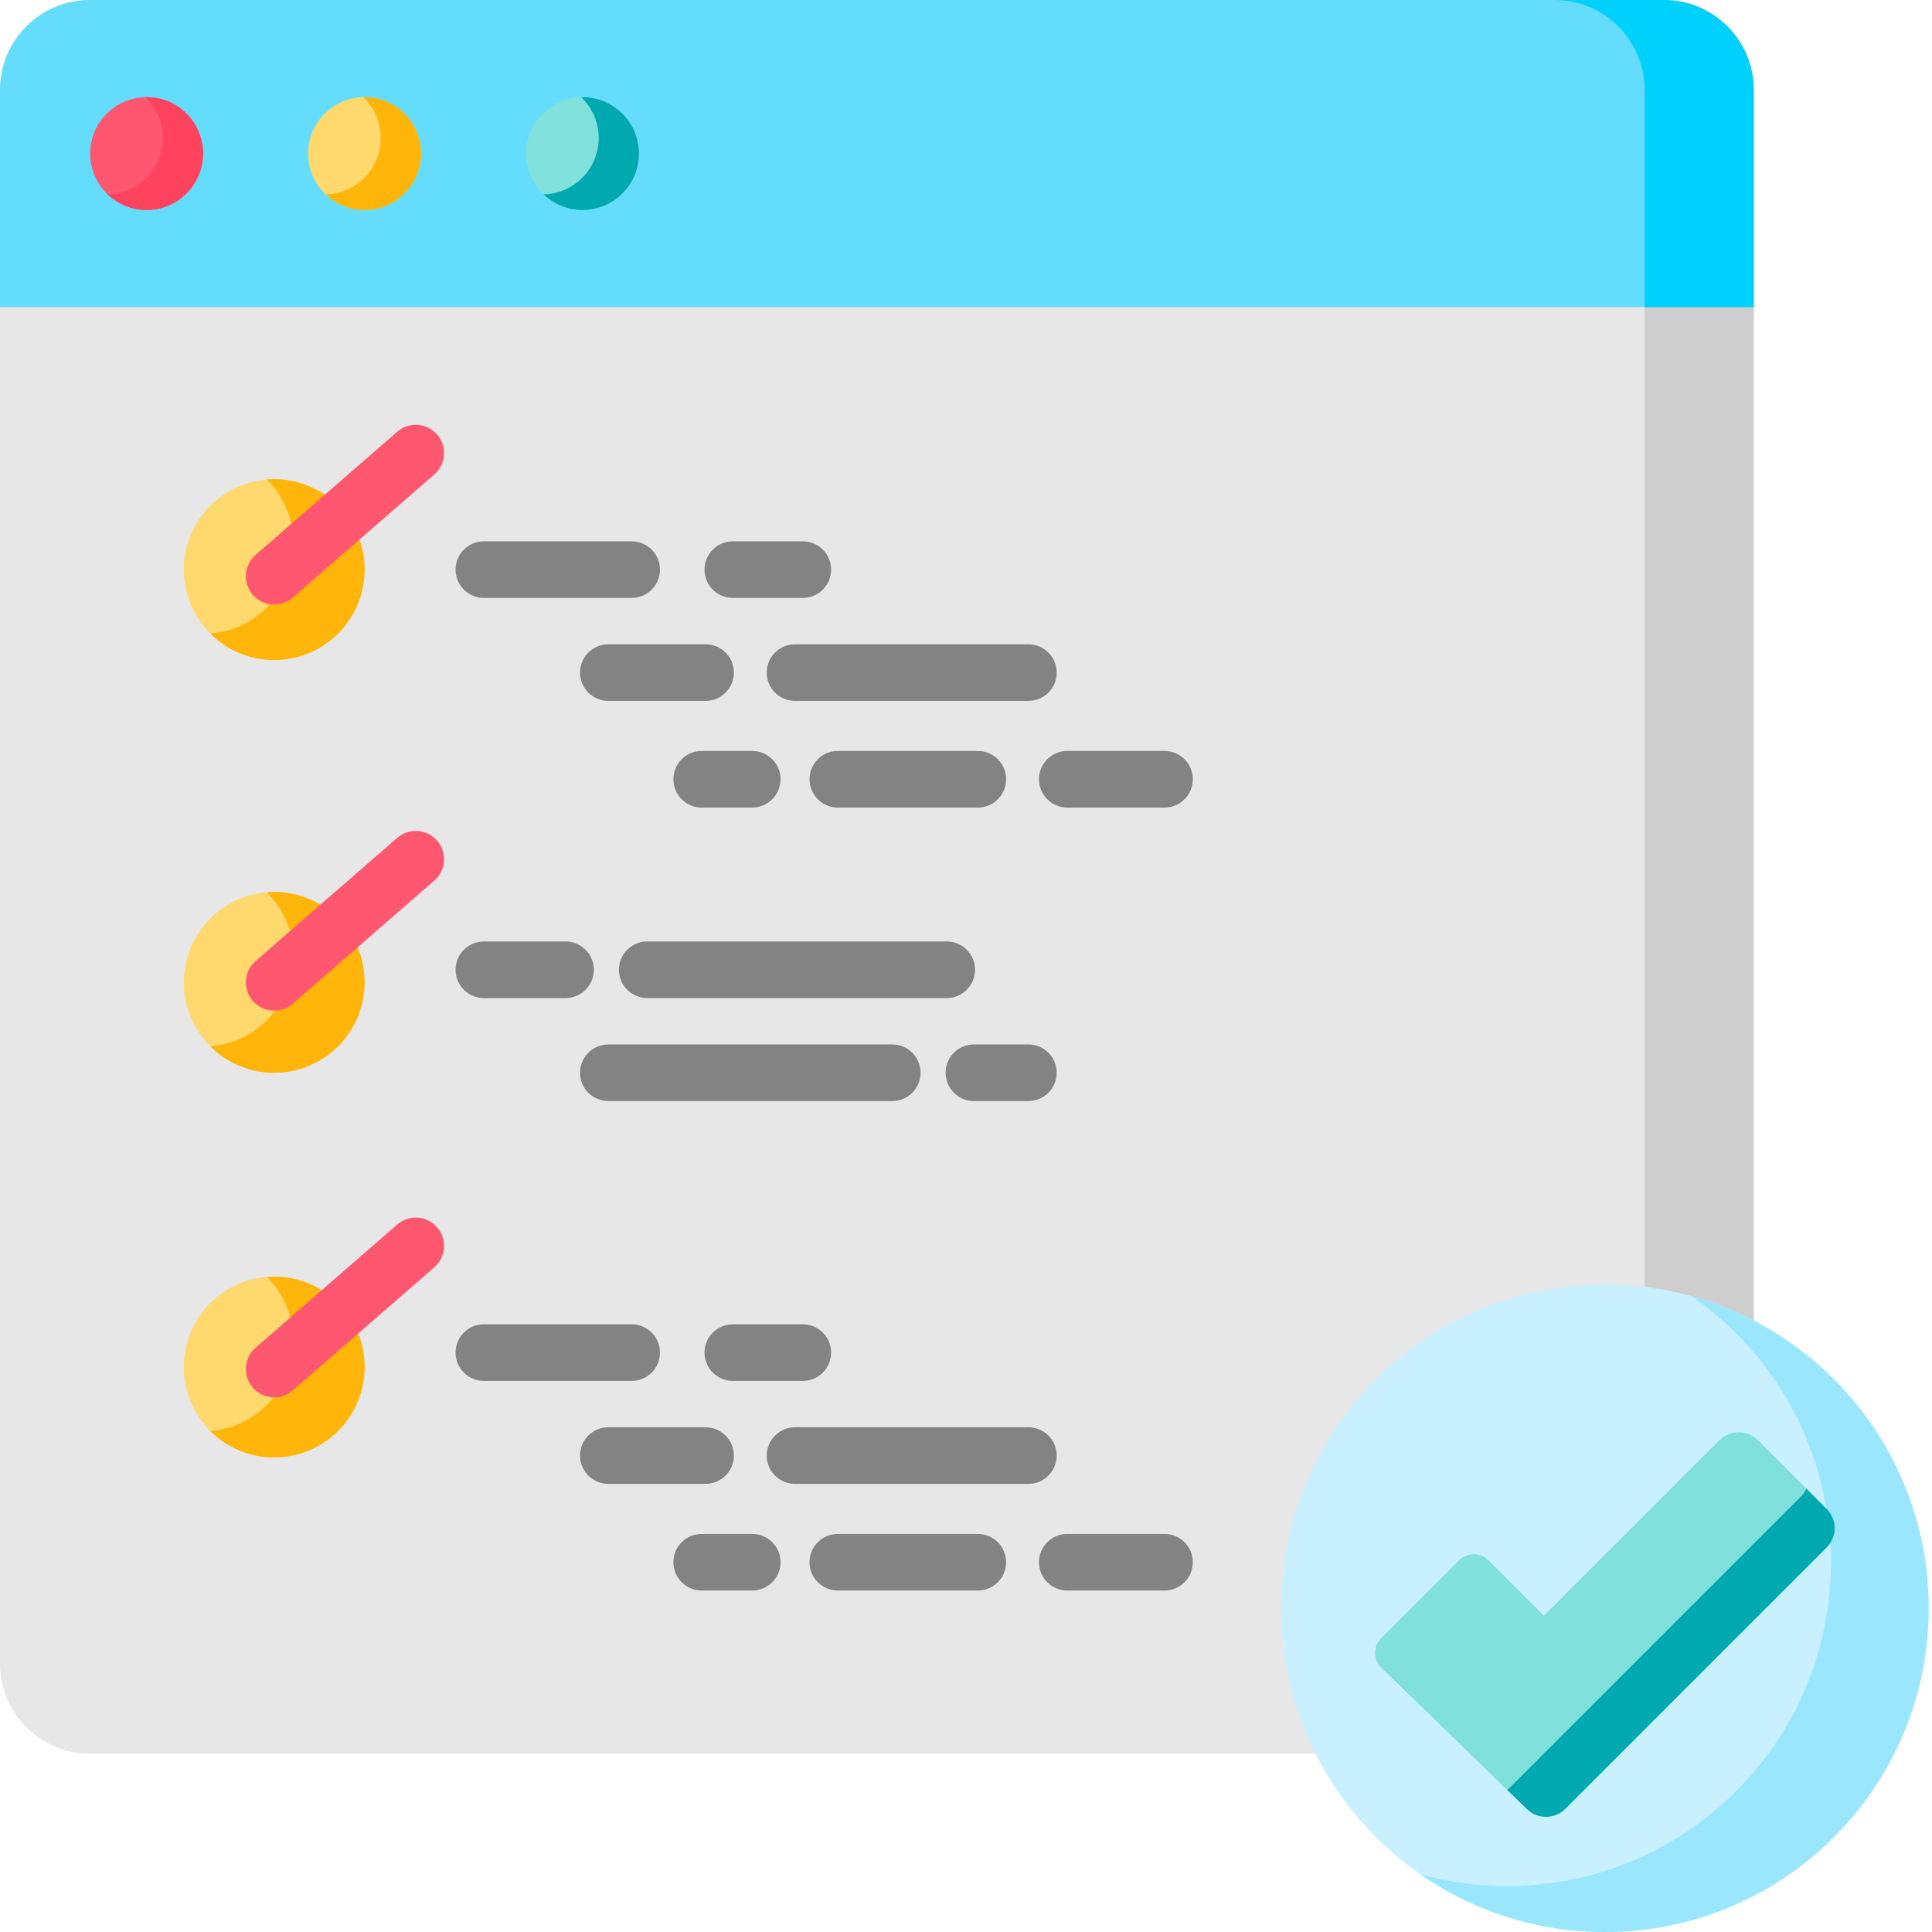 <svg height="512pt" viewBox="0 0 512 512" width="512pt" xmlns="http://www.w3.org/2000/svg"><path d="m440.895 464.754h-417.039c-13.176 0-23.855-10.684-23.855-23.859v-417.039c0-13.176 10.684-23.855 23.855-23.855h417.039c13.176 0 23.859 10.68 23.859 23.855v417.039c0 13.176-10.684 23.859-23.859 23.859zm0 0" fill="#e7e7e7"/><path d="m464.754 23.855v417.043c0 13.176-10.68 23.852-23.863 23.852h-28.902c13.184 0 23.863-10.676 23.863-23.852v-417.043c0-13.176-10.68-23.852-23.863-23.852h28.902c13.184 0 23.863 10.676 23.863 23.852zm0 0" fill="#cecece"/><path d="m464.754 81.391h-464.754v-57.535c0-13.176 10.684-23.855 23.855-23.855h417.039c13.176 0 23.859 10.68 23.859 23.855zm0 0" fill="#64dcfc"/><path d="m464.754 23.855v57.535h-28.902v-57.535c0-13.176-10.68-23.852-23.863-23.852h28.902c13.184 0 23.863 10.676 23.863 23.852zm0 0" fill="#00d1fc"/><path d="m96.613 150.957c0 13.23-10.727 23.953-23.953 23.953-13.23 0-23.953-10.723-23.953-23.953s10.723-23.953 23.953-23.953c13.227 0 23.953 10.723 23.953 23.953zm0 0" fill="#ffd86e"/><path d="m96.613 260.336c0 13.23-10.727 23.953-23.953 23.953-13.23 0-23.953-10.723-23.953-23.953 0-13.23 10.723-23.953 23.953-23.953 13.227 0 23.953 10.723 23.953 23.953zm0 0" fill="#ffd86e"/><path d="m96.613 362.277c0 13.23-10.727 23.953-23.953 23.953-13.23 0-23.953-10.723-23.953-23.953 0-13.227 10.723-23.953 23.953-23.953 13.227 0 23.953 10.727 23.953 23.953zm0 0" fill="#ffd86e"/><path d="m96.613 150.953c0 13.234-10.727 23.953-23.953 23.953-6.617 0-12.605-2.68-16.945-7.008 12.34-.969 22.051-11.277 22.051-23.871 0-6.617-2.691-12.605-7.031-16.945.637-.062 1.277-.082 1.926-.082 13.227 0 23.953 10.73 23.953 23.953zm0 0" fill="#ffb509"/><path d="m96.613 260.336c0 13.234-10.727 23.953-23.953 23.953-6.617 0-12.605-2.68-16.945-7.008 12.34-.969 22.051-11.289 22.051-23.871 0-6.617-2.691-12.605-7.031-16.945.637-.062 1.277-.082 1.926-.082 13.227 0 23.953 10.727 23.953 23.953zm0 0" fill="#ffb509"/><path d="m96.613 362.273c0 13.238-10.727 23.957-23.953 23.957-6.617 0-12.605-2.68-16.945-7.012 12.34-.969 22.051-11.273 22.051-23.871 0-6.617-2.691-12.605-7.031-16.945.637-.062 1.277-.082 1.926-.082 13.227 0 23.953 10.73 23.953 23.953zm0 0" fill="#ffb509"/><g fill="#838383"><path d="m167.398 158.457h-39.168c-4.145 0-7.5-3.355-7.5-7.5s3.355-7.5 7.5-7.5h39.168c4.141 0 7.5 3.355 7.5 7.5s-3.359 7.5-7.5 7.5zm0 0"/><path d="m212.75 158.457h-18.551c-4.145 0-7.5-3.355-7.5-7.5s3.355-7.5 7.5-7.5h18.551c4.145 0 7.5 3.355 7.5 7.5s-3.355 7.5-7.5 7.5zm0 0"/><path d="m186.98 185.746h-25.766c-4.145 0-7.5-3.355-7.5-7.5 0-4.145 3.355-7.5 7.5-7.5h25.766c4.145 0 7.5 3.355 7.5 7.5 0 4.145-3.355 7.5-7.5 7.5zm0 0"/><path d="m199.352 214.012h-13.398c-4.145 0-7.5-3.359-7.5-7.5 0-4.145 3.355-7.5 7.5-7.5h13.398c4.141 0 7.5 3.355 7.5 7.5 0 4.141-3.359 7.5-7.5 7.5zm0 0"/><path d="m308.609 214.012h-25.77c-4.145 0-7.5-3.359-7.5-7.5 0-4.145 3.355-7.5 7.5-7.5h25.77c4.145 0 7.5 3.355 7.5 7.5 0 4.141-3.355 7.5-7.5 7.5zm0 0"/><path d="m272.531 185.746h-61.844c-4.141 0-7.5-3.355-7.5-7.5 0-4.145 3.359-7.5 7.5-7.5h61.844c4.145 0 7.5 3.355 7.5 7.5 0 4.145-3.355 7.5-7.5 7.5zm0 0"/><path d="m259.133 214.012h-37.105c-4.141 0-7.5-3.359-7.5-7.5 0-4.145 3.359-7.5 7.5-7.5h37.105c4.145 0 7.5 3.355 7.5 7.5 0 4.141-3.355 7.5-7.5 7.5zm0 0"/><path d="m149.875 264.5h-21.645c-4.145 0-7.5-3.355-7.5-7.5s3.355-7.5 7.5-7.5h21.645c4.145 0 7.5 3.355 7.5 7.5s-3.355 7.5-7.5 7.5zm0 0"/><path d="m250.891 264.5h-79.367c-4.145 0-7.5-3.355-7.5-7.5s3.355-7.5 7.5-7.5h79.367c4.141 0 7.5 3.355 7.5 7.5s-3.359 7.5-7.5 7.5zm0 0"/><path d="m236.457 291.789h-75.242c-4.145 0-7.5-3.355-7.5-7.5 0-4.145 3.355-7.5 7.5-7.5h75.242c4.145 0 7.5 3.355 7.5 7.5 0 4.145-3.355 7.5-7.5 7.5zm0 0"/><path d="m272.531 291.789h-14.43c-4.141 0-7.5-3.355-7.5-7.5 0-4.145 3.359-7.5 7.5-7.5h14.43c4.145 0 7.5 3.355 7.5 7.5 0 4.145-3.355 7.5-7.5 7.5zm0 0"/><path d="m167.398 365.953h-39.168c-4.145 0-7.5-3.355-7.5-7.5 0-4.141 3.355-7.5 7.5-7.5h39.168c4.141 0 7.5 3.359 7.5 7.5 0 4.145-3.359 7.5-7.5 7.5zm0 0"/><path d="m212.75 365.953h-18.551c-4.145 0-7.5-3.355-7.5-7.5 0-4.141 3.355-7.5 7.5-7.5h18.551c4.145 0 7.5 3.359 7.5 7.5 0 4.145-3.355 7.5-7.5 7.5zm0 0"/><path d="m186.98 393.242h-25.766c-4.145 0-7.5-3.355-7.5-7.5 0-4.141 3.355-7.5 7.5-7.5h25.766c4.145 0 7.5 3.359 7.5 7.5 0 4.145-3.355 7.5-7.5 7.5zm0 0"/><path d="m199.352 421.508h-13.398c-4.145 0-7.5-3.355-7.5-7.5 0-4.145 3.355-7.5 7.5-7.5h13.398c4.141 0 7.5 3.355 7.5 7.5 0 4.145-3.359 7.5-7.5 7.5zm0 0"/><path d="m308.609 421.508h-25.77c-4.145 0-7.5-3.355-7.5-7.5 0-4.145 3.355-7.5 7.5-7.5h25.77c4.145 0 7.5 3.355 7.5 7.5 0 4.145-3.355 7.5-7.5 7.5zm0 0"/><path d="m272.531 393.242h-61.844c-4.141 0-7.5-3.355-7.5-7.5 0-4.141 3.359-7.5 7.5-7.5h61.844c4.145 0 7.5 3.359 7.5 7.5 0 4.145-3.355 7.5-7.5 7.5zm0 0"/><path d="m259.133 421.508h-37.105c-4.141 0-7.5-3.355-7.5-7.5 0-4.145 3.359-7.5 7.5-7.5h37.105c4.145 0 7.5 3.355 7.5 7.5 0 4.145-3.355 7.5-7.5 7.5zm0 0"/></g><path d="m511.113 426.191c0 47.387-38.414 85.805-85.805 85.805-47.387 0-85.801-38.418-85.801-85.805 0-47.387 38.414-85.805 85.801-85.805 47.391 0 85.805 38.418 85.805 85.805zm0 0" fill="#c9f0ff"/><path d="m511.113 426.191c0 47.395-38.414 85.809-85.809 85.809-18.18 0-35.035-5.66-48.906-15.309 7.316 2.043 15.039 3.125 23.004 3.125 47.395 0 85.812-38.418 85.812-85.809 0-29.211-14.598-55.012-36.891-70.492 36.219 10.051 62.789 43.262 62.789 82.676zm0 0" fill="#9ae7fd"/><path d="m72.66 267.836c-2.094 0-4.176-.871-5.66-2.578-2.719-3.125-2.387-7.863.738-10.582l37.523-32.633c3.121-2.719 7.859-2.387 10.578.738s2.391 7.863-.734 10.578l-37.523 32.637c-1.422 1.234-3.176 1.84-4.922 1.84zm0 0" fill="#ff5770"/><path d="m72.66 160.211c-2.094 0-4.176-.871-5.66-2.578-2.719-3.125-2.387-7.863.738-10.582l37.523-32.633c3.121-2.719 7.859-2.387 10.578.738s2.391 7.863-.734 10.578l-37.523 32.637c-1.422 1.234-3.176 1.84-4.922 1.84zm0 0" fill="#ff5770"/><path d="m72.66 370.312c-2.094 0-4.176-.871-5.66-2.578-2.719-3.125-2.387-7.863.738-10.582l37.523-32.633c3.121-2.719 7.859-2.387 10.578.738s2.391 7.863-.734 10.582l-37.523 32.633c-1.422 1.234-3.176 1.84-4.922 1.84zm0 0" fill="#ff5770"/><path d="m484.078 399.891-18.223-18.223c-2.816-2.816-7.383-2.816-10.203 0l-46.512 46.516-14.672-14.672c-2.152-2.152-5.645-2.152-7.797 0l-20.629 20.629c-2.152 2.152-2.152 5.641 0 7.793l38.559 37.434c2.816 2.816 7.387 2.816 10.203 0l69.273-69.273c2.816-2.82 2.816-7.387 0-10.203zm0 0" fill="#80e0dc"/><path d="m484.078 410.09-69.273 69.277c-2.816 2.812-7.391 2.812-10.207 0l-5.195-5.039c.332-.227.641-.496.93-.785l76.852-76.852c.648-.648 1.164-1.379 1.535-2.164l5.359 5.359c2.816 2.824 2.816 7.391 0 10.203zm0 0" fill="#00a8b0"/><path d="m53.809 40.695c0 8.258-6.695 14.957-14.957 14.957-8.258 0-14.957-6.699-14.957-14.957 0-8.262 6.699-14.957 14.957-14.957 8.262 0 14.957 6.695 14.957 14.957zm0 0" fill="#ff5770"/><path d="m111.566 40.695c0 8.258-6.695 14.957-14.953 14.957-8.262 0-14.957-6.699-14.957-14.957 0-8.262 6.695-14.957 14.957-14.957 8.258 0 14.953 6.695 14.953 14.957zm0 0" fill="#ffd86e"/><path d="m169.328 40.695c0 8.258-6.695 14.957-14.957 14.957-8.262 0-14.957-6.699-14.957-14.957 0-8.262 6.695-14.957 14.957-14.957 8.262 0 14.957 6.695 14.957 14.957zm0 0" fill="#80e0dc"/><path d="m53.805 40.699c0 8.258-6.691 14.945-14.949 14.945-3.996 0-7.637-1.566-10.316-4.133 8.09-.172 14.605-6.789 14.605-14.934 0-4.266-1.781-8.102-4.637-10.824.113-.012.234-.012.348-.012 8.258 0 14.949 6.691 14.949 14.957zm0 0" fill="#ff435f"/><path d="m111.566 40.699c0 8.258-6.691 14.945-14.957 14.945-4 0-7.629-1.566-10.32-4.133 8.105-.172 14.617-6.789 14.617-14.934 0-4.266-1.781-8.102-4.637-10.824.113-.012.227-.012.34-.012 8.266 0 14.957 6.691 14.957 14.957zm0 0" fill="#ffb509"/><path d="m169.328 40.699c0 8.258-6.699 14.945-14.957 14.945-4 0-7.625-1.566-10.316-4.133 8.102-.172 14.605-6.789 14.605-14.934 0-4.266-1.785-8.102-4.641-10.824.113-.012.238-.012.352-.012 8.258 0 14.957 6.691 14.957 14.957zm0 0" fill="#00a8b0"/></svg>